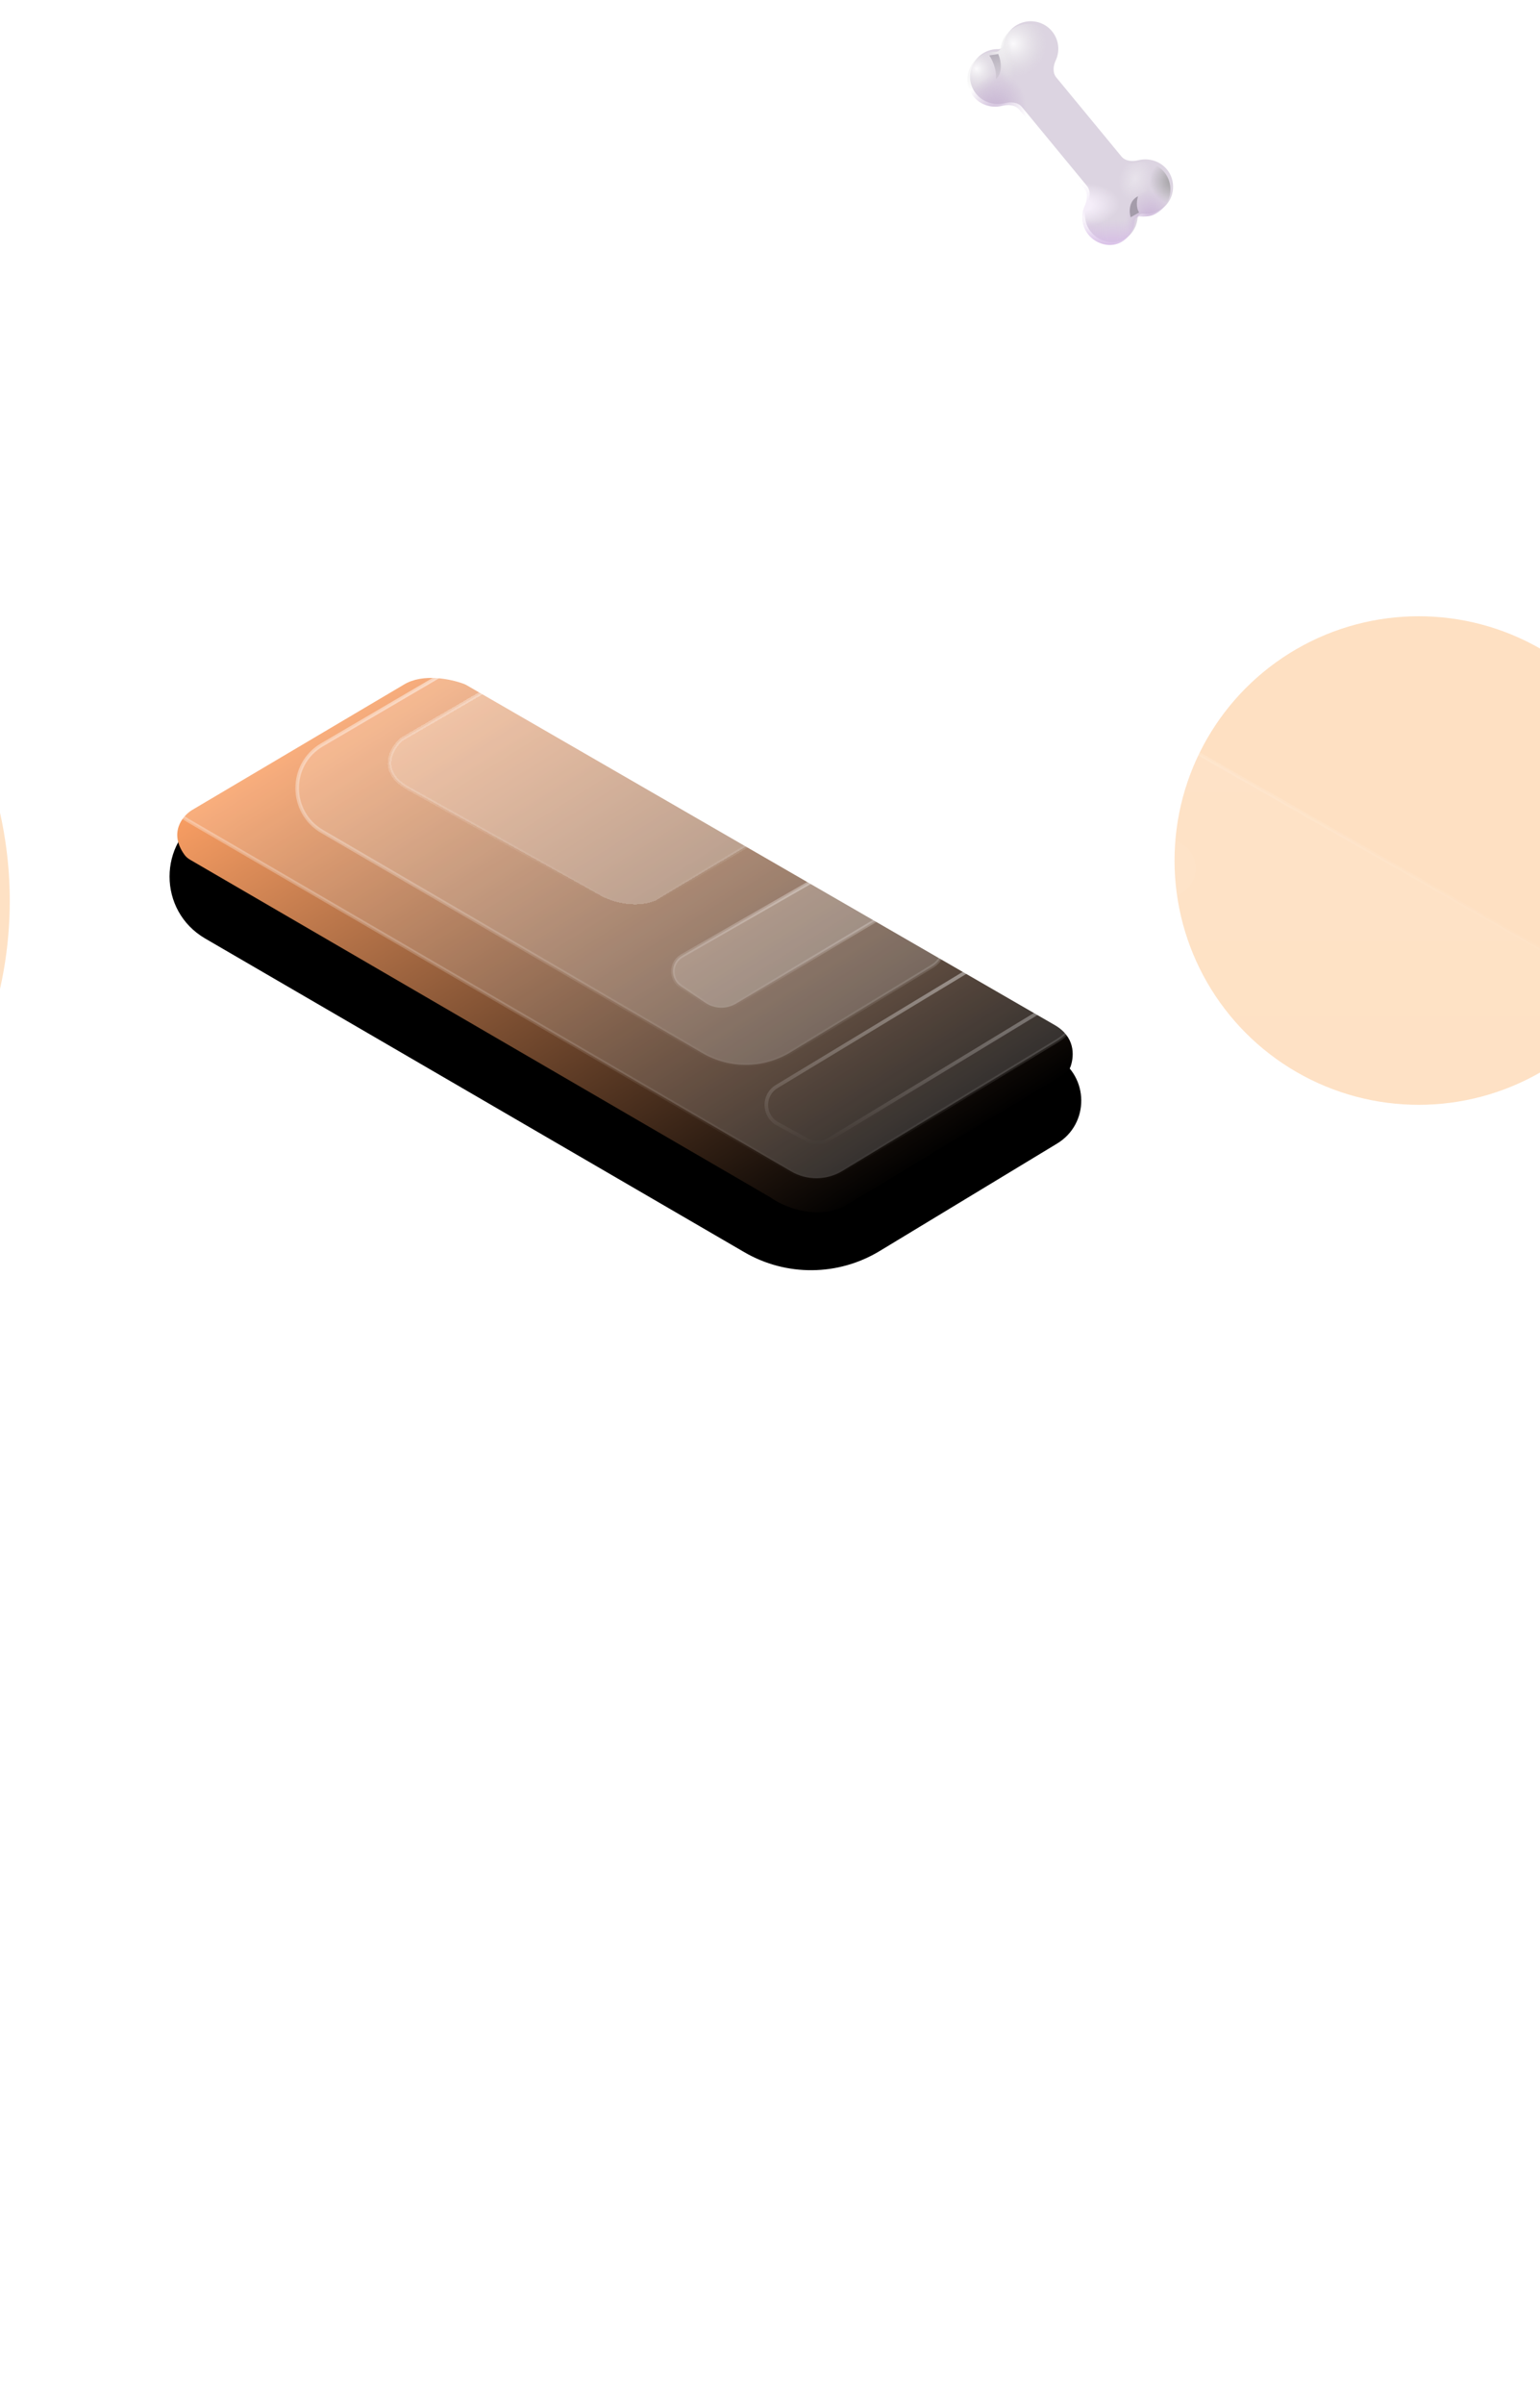 <svg width="430" height="671" viewBox="0 0 430 671" fill="none" xmlns="http://www.w3.org/2000/svg">
<g filter="url(#filter0_f_4829_4746)">
<circle cx="-109.432" cy="251.432" r="112.159" fill="#FD7D00" fill-opacity="0.24"/>
</g>
<g filter="url(#filter1_f_4829_4746)">
<circle cx="396.136" cy="240.182" r="68.182" fill="#FD7D00" fill-opacity="0.24"/>
</g>
<path d="M30.815 407.79L227.425 520.139C240.208 527.444 255.971 527.136 268.459 519.337L412.045 429.665C417.18 426.458 417.03 418.93 411.771 415.93L199.795 295.028C197.258 293.581 194.135 293.631 191.646 295.159L30.598 394.027C25.418 397.207 25.537 404.774 30.815 407.79Z" fill="url(#paint0_linear_4829_4746)" fill-opacity="0.09" stroke="url(#paint1_linear_4829_4746)"/>
<g filter="url(#filter2_d_4829_4746)">
<path d="M-378.29 217.975L-76.595 390.533C-74.037 391.996 -70.881 391.934 -68.382 390.372L159.104 248.171C164.236 244.964 164.086 237.44 158.83 234.44L-141.098 63.213C-143.637 61.764 -146.763 61.815 -149.253 63.345L-378.506 204.215C-383.683 207.395 -383.564 214.959 -378.29 217.975Z" fill="url(#paint2_linear_4829_4746)" fill-opacity="0.08" shape-rendering="crispEdges"/>
<path d="M-378.29 217.975L-76.595 390.533C-74.037 391.996 -70.881 391.934 -68.382 390.372L159.104 248.171C164.236 244.964 164.086 237.44 158.83 234.44L-141.098 63.213C-143.637 61.764 -146.763 61.815 -149.253 63.345L-378.506 204.215C-383.683 207.395 -383.564 214.959 -378.29 217.975Z" stroke="url(#paint3_linear_4829_4746)" shape-rendering="crispEdges"/>
</g>
<g filter="url(#filter3_d_4829_4746)">
<path d="M156.27 227.79L361.183 344.884C368.853 349.266 378.31 349.081 385.803 344.402L537.5 249.665C542.635 246.458 542.485 238.93 537.226 235.93L333.477 119.72C325.867 115.38 316.496 115.531 309.03 120.114L156.053 214.027C150.873 217.207 150.992 224.774 156.27 227.79Z" fill="url(#paint4_linear_4829_4746)" fill-opacity="0.09" shape-rendering="crispEdges"/>
<path d="M156.27 227.79L361.183 344.884C368.853 349.266 378.31 349.081 385.803 344.402L537.5 249.665C542.635 246.458 542.485 238.93 537.226 235.93L333.477 119.72C325.867 115.38 316.496 115.531 309.03 120.114L156.053 214.027C150.873 217.207 150.992 224.774 156.27 227.79Z" stroke="url(#paint5_linear_4829_4746)" shape-rendering="crispEdges"/>
</g>
<g filter="url(#filter4_d_4829_4746)">
<path d="M232.633 137.108L437.546 254.202C445.216 258.584 454.674 258.4 462.166 253.72L613.864 158.983C618.999 155.776 618.849 148.248 613.589 145.249L409.84 29.038C402.23 24.698 392.86 24.849 385.393 29.432L232.417 123.345C227.236 126.525 227.355 134.093 232.633 137.108Z" stroke="url(#paint6_linear_4829_4746)" shape-rendering="crispEdges"/>
</g>
<g filter="url(#filter5_d_4829_4746)">
<path d="M429.678 372.336L634.591 489.429C642.261 493.812 651.719 493.627 659.211 488.948L810.909 394.21C816.044 391.003 815.893 383.475 810.634 380.476L606.885 264.266C599.275 259.925 589.904 260.076 582.438 264.66L429.462 358.572C424.281 361.752 424.4 369.32 429.678 372.336Z" stroke="url(#paint7_linear_4829_4746)" shape-rendering="crispEdges"/>
</g>
<g filter="url(#filter6_d_4829_4746)">
<path d="M137.861 402.336L342.774 519.429C350.444 523.812 359.901 523.627 367.394 518.948L519.091 424.21C524.226 421.003 524.076 413.475 518.817 410.476L315.068 294.266C307.458 289.925 298.087 290.076 290.621 294.66L137.644 388.572C132.464 391.752 132.583 399.32 137.861 402.336Z" stroke="url(#paint8_linear_4829_4746)" shape-rendering="crispEdges"/>
</g>
<g filter="url(#filter7_d_4829_4746)">
<path d="M-100.776 380.518L104.137 497.611C111.807 501.994 121.264 501.809 128.757 497.129L280.454 402.392C285.59 399.185 285.439 391.657 280.18 388.658L76.431 272.447C68.821 268.107 59.45 268.258 51.984 272.842L-100.993 366.754C-106.173 369.934 -106.054 377.502 -100.776 380.518Z" stroke="url(#paint9_linear_4829_4746)" shape-rendering="crispEdges"/>
</g>
<g filter="url(#filter8_d_4829_4746)">
<g filter="url(#filter9_d_4829_4746)">
<path d="M208.851 305.507L58.287 217.944C45.044 210.242 45.022 191.121 58.248 183.389L111.51 152.253C115.862 149.709 121.244 149.7 125.603 152.23L295.939 251.092C305.136 256.43 305.259 269.669 296.162 275.176L246.615 305.174C235.035 312.185 220.552 312.312 208.851 305.507Z" fill="black"/>
</g>
<path d="M297.909 266.936L236.248 303.932C228.066 307.478 219.43 303.591 216.134 301.205L54.095 206.964C53.489 206.612 52.938 206.161 52.526 205.594C48.076 199.458 51.934 194.768 54.544 193.137L113.862 158.023C119.113 154.872 126.893 156.525 130.507 157.869C130.776 157.969 131.032 158.095 131.28 158.239L295.566 253.137C301.099 256.364 301.013 261.444 299.962 264.585C299.621 265.604 298.83 266.383 297.909 266.936Z" fill="url(#paint10_linear_4829_4746)"/>
<g filter="url(#filter10_b_4829_4746)">
<path d="M221.908 293.96L53.481 196.003C44.211 190.612 44.196 177.227 53.454 171.815L114.323 136.23C118.674 133.686 124.057 133.678 128.416 136.208L295.94 233.442C305.137 238.78 305.26 252.019 296.163 257.526L236.198 293.834C231.816 296.487 226.336 296.535 221.908 293.96Z" fill="white" fill-opacity="0.17"/>
<path d="M221.908 293.96L53.481 196.003C44.211 190.612 44.196 177.227 53.454 171.815L114.323 136.23C118.674 133.686 124.057 133.678 128.416 136.208L295.94 233.442C305.137 238.78 305.26 252.019 296.163 257.526L236.198 293.834C231.816 296.487 226.336 296.535 221.908 293.96Z" stroke="url(#paint11_linear_4829_4746)"/>
</g>
<g filter="url(#filter11_b_4829_4746)">
<path d="M197.145 260.952L90.932 199.063C81.675 193.669 81.66 180.301 90.905 174.886L127.542 153.427C130.965 151.422 135.202 151.415 138.631 153.41L261.176 224.671C265.767 227.341 265.829 233.952 261.287 236.707L221.676 260.736C214.156 265.297 204.744 265.38 197.145 260.952Z" fill="white" fill-opacity="0.17"/>
<path d="M197.145 260.952L90.932 199.063C81.675 193.669 81.66 180.301 90.905 174.886L127.542 153.427C130.965 151.422 135.202 151.415 138.631 153.41L261.176 224.671C265.767 227.341 265.829 233.952 261.287 236.707L221.676 260.736C214.156 265.297 204.744 265.38 197.145 260.952Z" stroke="url(#paint12_linear_4829_4746)"/>
</g>
<path d="M283.696 234.297L291.397 239.11C295.186 241.478 295.15 247.009 291.329 249.327L232.396 285.088C230.562 286.201 228.272 286.25 226.392 285.216L218.087 280.648C214.039 278.421 213.92 272.647 217.874 270.256L277.411 234.251C279.347 233.08 281.777 233.098 283.696 234.297Z" stroke="url(#paint13_linear_4829_4746)"/>
<g filter="url(#filter12_bd_4829_4746)">
<path d="M225.518 170.66L168.927 204.41C162.654 206.865 155.859 204.296 153.245 202.705L99.382 172.705C91.745 168.069 95.291 161.91 98.018 159.41L153.245 127.364C159.245 123.001 166.2 125.546 168.927 127.364L220.745 157.024C230.018 161.66 227.791 168.046 225.518 170.66Z" fill="white" fill-opacity="0.21" shape-rendering="crispEdges"/>
<path d="M225.518 170.66L168.927 204.41C162.654 206.865 155.859 204.296 153.245 202.705L99.382 172.705C91.745 168.069 95.291 161.91 98.018 159.41L153.245 127.364C159.245 123.001 166.2 125.546 168.927 127.364L220.745 157.024C230.018 161.66 227.791 168.046 225.518 170.66Z" stroke="url(#paint14_linear_4829_4746)" shape-rendering="crispEdges"/>
</g>
<path d="M264.228 212.731L206.515 247.131C203.856 248.717 200.52 248.625 197.952 246.896L191.098 242.283C188.026 240.215 188.19 235.641 191.403 233.798L249.879 200.26C252.407 198.81 255.524 198.85 258.014 200.364L264.265 204.163C267.485 206.121 267.465 210.801 264.228 212.731Z" fill="white" fill-opacity="0.2" stroke="url(#paint15_linear_4829_4746)"/>
</g>
<path d="M203.563 184.95L154.918 149.554L157.979 146.833L206.624 182.229L203.563 184.95ZM198.963 179.67C196.412 181.938 193.559 183.805 190.403 185.272C187.213 186.714 184.275 187.541 181.591 187.753L179.324 183.242C181.807 182.987 184.434 182.269 187.204 181.089C189.974 179.908 192.428 178.369 194.564 176.469C196.509 174.74 197.846 173.161 198.575 171.732C199.304 170.304 199.541 169.033 199.287 167.92C198.999 166.782 198.319 165.824 197.25 165.046C196.008 164.142 194.625 163.754 193.101 163.882C191.608 163.982 190.032 164.408 188.372 165.158C186.709 165.856 184.987 166.717 183.208 167.742C181.428 168.766 179.58 169.767 177.665 170.745C175.747 171.669 173.82 172.407 171.884 172.957C169.979 173.478 168.057 173.626 166.116 173.399C164.14 173.148 162.187 172.319 160.255 170.913C158.392 169.558 157.13 167.918 156.471 165.995C155.808 164.018 155.952 161.854 156.902 159.504C157.849 157.1 159.79 154.594 162.723 151.986C164.668 150.256 166.873 148.742 169.339 147.443C171.804 146.144 174.256 145.247 176.694 144.753L179.255 149.168C176.785 149.691 174.529 150.498 172.486 151.589C170.409 152.655 168.621 153.854 167.122 155.186C165.241 156.859 163.953 158.422 163.259 159.876C162.564 161.33 162.362 162.626 162.65 163.764C162.971 164.873 163.666 165.817 164.735 166.595C166.012 167.524 167.396 167.939 168.888 167.839C170.413 167.711 171.989 167.285 173.617 166.563C175.278 165.812 177.015 164.937 178.829 163.937C180.609 162.912 182.441 161.925 184.324 160.976C186.239 159.998 188.149 159.249 190.054 158.727C191.99 158.177 193.928 158.015 195.869 158.242C197.81 158.468 199.729 159.272 201.627 160.653C203.455 161.983 204.701 163.637 205.363 165.614C205.991 167.565 205.815 169.757 204.836 172.19C203.854 174.568 201.897 177.062 198.963 179.67Z" fill="white"/>
<g clip-path="url(#clip0_4829_4746)">
<g filter="url(#filter13_dd_4829_4746)">
<path d="M279.452 13.271C279.352 13.953 278.723 14.481 278.035 14.462C276.744 14.424 275.464 14.711 274.314 15.298C273.163 15.885 272.179 16.753 271.453 17.82C270.726 18.888 270.28 20.122 270.156 21.407C270.032 22.693 270.234 23.989 270.743 25.176C272.279 28.762 276.278 30.441 279.799 29.548C281.48 29.12 283.462 29.245 284.567 30.583L302.748 52.635C303.83 53.948 303.612 55.865 302.896 57.404L302.847 57.514C302.014 59.375 301.955 61.49 302.682 63.394C303.409 65.298 304.862 66.836 306.723 67.669C310.597 69.403 314.553 67.873 316.287 63.999C316.608 63.227 316.811 62.412 316.891 61.581C316.933 61.245 317.1 60.937 317.36 60.72C317.62 60.503 317.953 60.393 318.291 60.413C319.581 60.511 321.045 60.407 322.145 59.936C323.073 59.538 323.913 58.962 324.618 58.239C325.323 57.517 325.879 56.663 326.254 55.725C326.629 54.788 326.815 53.786 326.803 52.777C326.79 51.767 326.579 50.77 326.181 49.842C324.647 46.26 320.655 44.578 317.137 45.467C315.458 45.891 313.483 45.763 312.38 44.427L294.185 22.358C293.107 21.05 293.321 19.137 294.035 17.6C294.358 16.906 294.576 16.166 294.679 15.408C294.914 13.712 294.573 11.986 293.711 10.507C293.202 9.624 292.521 8.852 291.709 8.236C290.897 7.62 289.969 7.173 288.982 6.92C288.132 6.701 287.251 6.629 286.377 6.706C285.255 6.806 284.169 7.152 283.196 7.719C282.325 8.224 281.561 8.895 280.95 9.696C280.338 10.496 279.891 11.409 279.633 12.383C279.554 12.678 279.493 12.973 279.452 13.271Z" fill="#DCD4E1"/>
</g>
<path d="M279.452 13.271C279.352 13.953 278.723 14.481 278.035 14.462C276.744 14.424 275.464 14.711 274.314 15.298C273.163 15.885 272.179 16.753 271.453 17.82C270.726 18.888 270.28 20.122 270.156 21.407C270.032 22.693 270.234 23.989 270.743 25.176C272.279 28.762 276.278 30.441 279.799 29.548C281.48 29.12 283.462 29.245 284.567 30.583L302.748 52.635C303.83 53.948 303.612 55.865 302.896 57.404L302.847 57.514C302.014 59.375 301.955 61.49 302.682 63.394C303.409 65.298 304.862 66.836 306.723 67.669C310.597 69.403 314.553 67.873 316.287 63.999C316.608 63.227 316.811 62.412 316.891 61.581C316.933 61.245 317.1 60.937 317.36 60.72C317.62 60.503 317.953 60.393 318.291 60.413C319.581 60.511 321.045 60.407 322.145 59.936C323.073 59.538 323.913 58.962 324.618 58.239C325.323 57.517 325.879 56.663 326.254 55.725C326.629 54.788 326.815 53.786 326.803 52.777C326.79 51.767 326.579 50.77 326.181 49.842C324.647 46.26 320.655 44.578 317.137 45.467C315.458 45.891 313.483 45.763 312.38 44.427L294.185 22.358C293.107 21.05 293.321 19.137 294.035 17.6C294.358 16.906 294.576 16.166 294.679 15.408C294.914 13.712 294.573 11.986 293.711 10.507C293.202 9.624 292.521 8.852 291.709 8.236C290.897 7.62 289.969 7.173 288.982 6.92C288.132 6.701 287.251 6.629 286.377 6.706C285.255 6.806 284.169 7.152 283.196 7.719C282.325 8.224 281.561 8.895 280.95 9.696C280.338 10.496 279.891 11.409 279.633 12.383C279.554 12.678 279.493 12.973 279.452 13.271Z" fill="url(#paint16_radial_4829_4746)"/>
<path d="M279.452 13.271C279.352 13.953 278.723 14.481 278.035 14.462C276.744 14.424 275.464 14.711 274.314 15.298C273.163 15.885 272.179 16.753 271.453 17.82C270.726 18.888 270.28 20.122 270.156 21.407C270.032 22.693 270.234 23.989 270.743 25.176C272.279 28.762 276.278 30.441 279.799 29.548C281.48 29.12 283.462 29.245 284.567 30.583L302.748 52.635C303.83 53.948 303.612 55.865 302.896 57.404L302.847 57.514C302.014 59.375 301.955 61.49 302.682 63.394C303.409 65.298 304.862 66.836 306.723 67.669C310.597 69.403 314.553 67.873 316.287 63.999C316.608 63.227 316.811 62.412 316.891 61.581C316.933 61.245 317.1 60.937 317.36 60.72C317.62 60.503 317.953 60.393 318.291 60.413C319.581 60.511 321.045 60.407 322.145 59.936C323.073 59.538 323.913 58.962 324.618 58.239C325.323 57.517 325.879 56.663 326.254 55.725C326.629 54.788 326.815 53.786 326.803 52.777C326.79 51.767 326.579 50.77 326.181 49.842C324.647 46.26 320.655 44.578 317.137 45.467C315.458 45.891 313.483 45.763 312.38 44.427L294.185 22.358C293.107 21.05 293.321 19.137 294.035 17.6C294.358 16.906 294.576 16.166 294.679 15.408C294.914 13.712 294.573 11.986 293.711 10.507C293.202 9.624 292.521 8.852 291.709 8.236C290.897 7.62 289.969 7.173 288.982 6.92C288.132 6.701 287.251 6.629 286.377 6.706C285.255 6.806 284.169 7.152 283.196 7.719C282.325 8.224 281.561 8.895 280.95 9.696C280.338 10.496 279.891 11.409 279.633 12.383C279.554 12.678 279.493 12.973 279.452 13.271Z" fill="url(#paint17_radial_4829_4746)"/>
<path d="M279.452 13.271C279.352 13.953 278.723 14.481 278.035 14.462C276.744 14.424 275.464 14.711 274.314 15.298C273.163 15.885 272.179 16.753 271.453 17.82C270.726 18.888 270.28 20.122 270.156 21.407C270.032 22.693 270.234 23.989 270.743 25.176C272.279 28.762 276.278 30.441 279.799 29.548C281.48 29.12 283.462 29.245 284.567 30.583L302.748 52.635C303.83 53.948 303.612 55.865 302.896 57.404L302.847 57.514C302.014 59.375 301.955 61.49 302.682 63.394C303.409 65.298 304.862 66.836 306.723 67.669C310.597 69.403 314.553 67.873 316.287 63.999C316.608 63.227 316.811 62.412 316.891 61.581C316.933 61.245 317.1 60.937 317.36 60.72C317.62 60.503 317.953 60.393 318.291 60.413C319.581 60.511 321.045 60.407 322.145 59.936C323.073 59.538 323.913 58.962 324.618 58.239C325.323 57.517 325.879 56.663 326.254 55.725C326.629 54.788 326.815 53.786 326.803 52.777C326.79 51.767 326.579 50.77 326.181 49.842C324.647 46.26 320.655 44.578 317.137 45.467C315.458 45.891 313.483 45.763 312.38 44.427L294.185 22.358C293.107 21.05 293.321 19.137 294.035 17.6C294.358 16.906 294.576 16.166 294.679 15.408C294.914 13.712 294.573 11.986 293.711 10.507C293.202 9.624 292.521 8.852 291.709 8.236C290.897 7.62 289.969 7.173 288.982 6.92C288.132 6.701 287.251 6.629 286.377 6.706C285.255 6.806 284.169 7.152 283.196 7.719C282.325 8.224 281.561 8.895 280.95 9.696C280.338 10.496 279.891 11.409 279.633 12.383C279.554 12.678 279.493 12.973 279.452 13.271Z" fill="url(#paint18_radial_4829_4746)"/>
<path d="M279.452 13.271C279.352 13.953 278.723 14.481 278.035 14.462C276.744 14.424 275.464 14.711 274.314 15.298C273.163 15.885 272.179 16.753 271.453 17.82C270.726 18.888 270.28 20.122 270.156 21.407C270.032 22.693 270.234 23.989 270.743 25.176C272.279 28.762 276.278 30.441 279.799 29.548C281.48 29.12 283.462 29.245 284.567 30.583L302.748 52.635C303.83 53.948 303.612 55.865 302.896 57.404L302.847 57.514C302.014 59.375 301.955 61.49 302.682 63.394C303.409 65.298 304.862 66.836 306.723 67.669C310.597 69.403 314.553 67.873 316.287 63.999C316.608 63.227 316.811 62.412 316.891 61.581C316.933 61.245 317.1 60.937 317.36 60.72C317.62 60.503 317.953 60.393 318.291 60.413C319.581 60.511 321.045 60.407 322.145 59.936C323.073 59.538 323.913 58.962 324.618 58.239C325.323 57.517 325.879 56.663 326.254 55.725C326.629 54.788 326.815 53.786 326.803 52.777C326.79 51.767 326.579 50.77 326.181 49.842C324.647 46.26 320.655 44.578 317.137 45.467C315.458 45.891 313.483 45.763 312.38 44.427L294.185 22.358C293.107 21.05 293.321 19.137 294.035 17.6C294.358 16.906 294.576 16.166 294.679 15.408C294.914 13.712 294.573 11.986 293.711 10.507C293.202 9.624 292.521 8.852 291.709 8.236C290.897 7.62 289.969 7.173 288.982 6.92C288.132 6.701 287.251 6.629 286.377 6.706C285.255 6.806 284.169 7.152 283.196 7.719C282.325 8.224 281.561 8.895 280.95 9.696C280.338 10.496 279.891 11.409 279.633 12.383C279.554 12.678 279.493 12.973 279.452 13.271Z" fill="url(#paint19_radial_4829_4746)"/>
<path d="M279.452 13.271C279.352 13.953 278.723 14.481 278.035 14.462C276.744 14.424 275.464 14.711 274.314 15.298C273.163 15.885 272.179 16.753 271.453 17.82C270.726 18.888 270.28 20.122 270.156 21.407C270.032 22.693 270.234 23.989 270.743 25.176C272.279 28.762 276.278 30.441 279.799 29.548C281.48 29.12 283.462 29.245 284.567 30.583L302.748 52.635C303.83 53.948 303.612 55.865 302.896 57.404L302.847 57.514C302.014 59.375 301.955 61.49 302.682 63.394C303.409 65.298 304.862 66.836 306.723 67.669C310.597 69.403 314.553 67.873 316.287 63.999C316.608 63.227 316.811 62.412 316.891 61.581C316.933 61.245 317.1 60.937 317.36 60.72C317.62 60.503 317.953 60.393 318.291 60.413C319.581 60.511 321.045 60.407 322.145 59.936C323.073 59.538 323.913 58.962 324.618 58.239C325.323 57.517 325.879 56.663 326.254 55.725C326.629 54.788 326.815 53.786 326.803 52.777C326.79 51.767 326.579 50.77 326.181 49.842C324.647 46.26 320.655 44.578 317.137 45.467C315.458 45.891 313.483 45.763 312.38 44.427L294.185 22.358C293.107 21.05 293.321 19.137 294.035 17.6C294.358 16.906 294.576 16.166 294.679 15.408C294.914 13.712 294.573 11.986 293.711 10.507C293.202 9.624 292.521 8.852 291.709 8.236C290.897 7.62 289.969 7.173 288.982 6.92C288.132 6.701 287.251 6.629 286.377 6.706C285.255 6.806 284.169 7.152 283.196 7.719C282.325 8.224 281.561 8.895 280.95 9.696C280.338 10.496 279.891 11.409 279.633 12.383C279.554 12.678 279.493 12.973 279.452 13.271Z" fill="url(#paint20_radial_4829_4746)"/>
<path d="M279.452 13.271C279.352 13.953 278.723 14.481 278.035 14.462C276.744 14.424 275.464 14.711 274.314 15.298C273.163 15.885 272.179 16.753 271.453 17.82C270.726 18.888 270.28 20.122 270.156 21.407C270.032 22.693 270.234 23.989 270.743 25.176C272.279 28.762 276.278 30.441 279.799 29.548C281.48 29.12 283.462 29.245 284.567 30.583L302.748 52.635C303.83 53.948 303.612 55.865 302.896 57.404L302.847 57.514C302.014 59.375 301.955 61.49 302.682 63.394C303.409 65.298 304.862 66.836 306.723 67.669C310.597 69.403 314.553 67.873 316.287 63.999C316.608 63.227 316.811 62.412 316.891 61.581C316.933 61.245 317.1 60.937 317.36 60.72C317.62 60.503 317.953 60.393 318.291 60.413C319.581 60.511 321.045 60.407 322.145 59.936C323.073 59.538 323.913 58.962 324.618 58.239C325.323 57.517 325.879 56.663 326.254 55.725C326.629 54.788 326.815 53.786 326.803 52.777C326.79 51.767 326.579 50.77 326.181 49.842C324.647 46.26 320.655 44.578 317.137 45.467C315.458 45.891 313.483 45.763 312.38 44.427L294.185 22.358C293.107 21.05 293.321 19.137 294.035 17.6C294.358 16.906 294.576 16.166 294.679 15.408C294.914 13.712 294.573 11.986 293.711 10.507C293.202 9.624 292.521 8.852 291.709 8.236C290.897 7.62 289.969 7.173 288.982 6.92C288.132 6.701 287.251 6.629 286.377 6.706C285.255 6.806 284.169 7.152 283.196 7.719C282.325 8.224 281.561 8.895 280.95 9.696C280.338 10.496 279.891 11.409 279.633 12.383C279.554 12.678 279.493 12.973 279.452 13.271Z" fill="url(#paint21_radial_4829_4746)"/>
<path d="M279.452 13.271C279.352 13.953 278.723 14.481 278.035 14.462C276.744 14.424 275.464 14.711 274.314 15.298C273.163 15.885 272.179 16.753 271.453 17.82C270.726 18.888 270.28 20.122 270.156 21.407C270.032 22.693 270.234 23.989 270.743 25.176C272.279 28.762 276.278 30.441 279.799 29.548C281.48 29.12 283.462 29.245 284.567 30.583L302.748 52.635C303.83 53.948 303.612 55.865 302.896 57.404L302.847 57.514C302.014 59.375 301.955 61.49 302.682 63.394C303.409 65.298 304.862 66.836 306.723 67.669C310.597 69.403 314.553 67.873 316.287 63.999C316.608 63.227 316.811 62.412 316.891 61.581C316.933 61.245 317.1 60.937 317.36 60.72C317.62 60.503 317.953 60.393 318.291 60.413C319.581 60.511 321.045 60.407 322.145 59.936C323.073 59.538 323.913 58.962 324.618 58.239C325.323 57.517 325.879 56.663 326.254 55.725C326.629 54.788 326.815 53.786 326.803 52.777C326.79 51.767 326.579 50.77 326.181 49.842C324.647 46.26 320.655 44.578 317.137 45.467C315.458 45.891 313.483 45.763 312.38 44.427L294.185 22.358C293.107 21.05 293.321 19.137 294.035 17.6C294.358 16.906 294.576 16.166 294.679 15.408C294.914 13.712 294.573 11.986 293.711 10.507C293.202 9.624 292.521 8.852 291.709 8.236C290.897 7.62 289.969 7.173 288.982 6.92C288.132 6.701 287.251 6.629 286.377 6.706C285.255 6.806 284.169 7.152 283.196 7.719C282.325 8.224 281.561 8.895 280.95 9.696C280.338 10.496 279.891 11.409 279.633 12.383C279.554 12.678 279.493 12.973 279.452 13.271Z" fill="url(#paint22_radial_4829_4746)"/>
<path d="M279.452 13.271C279.352 13.953 278.723 14.481 278.035 14.462C276.744 14.424 275.464 14.711 274.314 15.298C273.163 15.885 272.179 16.753 271.453 17.82C270.726 18.888 270.28 20.122 270.156 21.407C270.032 22.693 270.234 23.989 270.743 25.176C272.279 28.762 276.278 30.441 279.799 29.548C281.48 29.12 283.462 29.245 284.567 30.583L302.748 52.635C303.83 53.948 303.612 55.865 302.896 57.404L302.847 57.514C302.014 59.375 301.955 61.49 302.682 63.394C303.409 65.298 304.862 66.836 306.723 67.669C310.597 69.403 314.553 67.873 316.287 63.999C316.608 63.227 316.811 62.412 316.891 61.581C316.933 61.245 317.1 60.937 317.36 60.72C317.62 60.503 317.953 60.393 318.291 60.413C319.581 60.511 321.045 60.407 322.145 59.936C323.073 59.538 323.913 58.962 324.618 58.239C325.323 57.517 325.879 56.663 326.254 55.725C326.629 54.788 326.815 53.786 326.803 52.777C326.79 51.767 326.579 50.77 326.181 49.842C324.647 46.26 320.655 44.578 317.137 45.467C315.458 45.891 313.483 45.763 312.38 44.427L294.185 22.358C293.107 21.05 293.321 19.137 294.035 17.6C294.358 16.906 294.576 16.166 294.679 15.408C294.914 13.712 294.573 11.986 293.711 10.507C293.202 9.624 292.521 8.852 291.709 8.236C290.897 7.62 289.969 7.173 288.982 6.92C288.132 6.701 287.251 6.629 286.377 6.706C285.255 6.806 284.169 7.152 283.196 7.719C282.325 8.224 281.561 8.895 280.95 9.696C280.338 10.496 279.891 11.409 279.633 12.383C279.554 12.678 279.493 12.973 279.452 13.271Z" fill="url(#paint23_radial_4829_4746)"/>
<path d="M279.452 13.271C279.352 13.953 278.723 14.481 278.035 14.462C276.744 14.424 275.464 14.711 274.314 15.298C273.163 15.885 272.179 16.753 271.453 17.82C270.726 18.888 270.28 20.122 270.156 21.407C270.032 22.693 270.234 23.989 270.743 25.176C272.279 28.762 276.278 30.441 279.799 29.548C281.48 29.12 283.462 29.245 284.567 30.583L302.748 52.635C303.83 53.948 303.612 55.865 302.896 57.404L302.847 57.514C302.014 59.375 301.955 61.49 302.682 63.394C303.409 65.298 304.862 66.836 306.723 67.669C310.597 69.403 314.553 67.873 316.287 63.999C316.608 63.227 316.811 62.412 316.891 61.581C316.933 61.245 317.1 60.937 317.36 60.72C317.62 60.503 317.953 60.393 318.291 60.413C319.581 60.511 321.045 60.407 322.145 59.936C323.073 59.538 323.913 58.962 324.618 58.239C325.323 57.517 325.879 56.663 326.254 55.725C326.629 54.788 326.815 53.786 326.803 52.777C326.79 51.767 326.579 50.77 326.181 49.842C324.647 46.26 320.655 44.578 317.137 45.467C315.458 45.891 313.483 45.763 312.38 44.427L294.185 22.358C293.107 21.05 293.321 19.137 294.035 17.6C294.358 16.906 294.576 16.166 294.679 15.408C294.914 13.712 294.573 11.986 293.711 10.507C293.202 9.624 292.521 8.852 291.709 8.236C290.897 7.62 289.969 7.173 288.982 6.92C288.132 6.701 287.251 6.629 286.377 6.706C285.255 6.806 284.169 7.152 283.196 7.719C282.325 8.224 281.561 8.895 280.95 9.696C280.338 10.496 279.891 11.409 279.633 12.383C279.554 12.678 279.493 12.973 279.452 13.271Z" fill="url(#paint24_radial_4829_4746)"/>
<g filter="url(#filter14_f_4829_4746)">
<path d="M317.774 54.768C315.086 56.085 315.277 59.231 315.709 60.641L318.071 59.301C317.092 57.819 317.466 55.663 317.774 54.768Z" fill="#A49CAA"/>
</g>
<g filter="url(#filter15_f_4829_4746)">
<path d="M278.056 22.081C278.416 19.223 276.785 16.199 276.219 15.472L278.729 15.075C280.31 18.97 278.922 21.526 278.056 22.081Z" fill="url(#paint25_linear_4829_4746)"/>
</g>
</g>
<defs>
<filter id="filter0_f_4829_4746" x="-314.591" y="46.273" width="410.318" height="410.318" filterUnits="userSpaceOnUse" color-interpolation-filters="sRGB">
<feFlood flood-opacity="0" result="BackgroundImageFix"/>
<feBlend mode="normal" in="SourceGraphic" in2="BackgroundImageFix" result="shape"/>
<feGaussianBlur stdDeviation="46.5" result="effect1_foregroundBlur_4829_4746"/>
</filter>
<filter id="filter1_f_4829_4746" x="155.954" y="0" width="480.363" height="480.364" filterUnits="userSpaceOnUse" color-interpolation-filters="sRGB">
<feFlood flood-opacity="0" result="BackgroundImageFix"/>
<feBlend mode="normal" in="SourceGraphic" in2="BackgroundImageFix" result="shape"/>
<feGaussianBlur stdDeviation="86" result="effect1_foregroundBlur_4829_4746"/>
</filter>
<filter id="filter2_d_4829_4746" x="-382.818" y="21.661" width="758.182" height="412.428" filterUnits="userSpaceOnUse" color-interpolation-filters="sRGB">
<feFlood flood-opacity="0" result="BackgroundImageFix"/>
<feColorMatrix in="SourceAlpha" type="matrix" values="0 0 0 0 0 0 0 0 0 0 0 0 0 0 0 0 0 0 127 0" result="hardAlpha"/>
<feOffset dx="171" dy="1"/>
<feGaussianBlur stdDeviation="20.5"/>
<feComposite in2="hardAlpha" operator="out"/>
<feColorMatrix type="matrix" values="0 0 0 0 0 0 0 0 0 0 0 0 0 0 0 0 0 0 0.4 0"/>
<feBlend mode="normal" in2="BackgroundImageFix" result="effect1_dropShadow_4829_4746"/>
<feBlend mode="normal" in="SourceGraphic" in2="effect1_dropShadow_4829_4746" result="shape"/>
</filter>
<filter id="filter3_d_4829_4746" x="17.739" y="93.068" width="560.023" height="402.478" filterUnits="userSpaceOnUse" color-interpolation-filters="sRGB">
<feFlood flood-opacity="0" result="BackgroundImageFix"/>
<feColorMatrix in="SourceAlpha" type="matrix" values="0 0 0 0 0 0 0 0 0 0 0 0 0 0 0 0 0 0 127 0" result="hardAlpha"/>
<feOffset dx="-49" dy="62"/>
<feGaussianBlur stdDeviation="42.5"/>
<feComposite in2="hardAlpha" operator="out"/>
<feColorMatrix type="matrix" values="0 0 0 0 0 0 0 0 0 0 0 0 0 0 0 0 0 0 0.4 0"/>
<feBlend mode="normal" in2="BackgroundImageFix" result="effect1_dropShadow_4829_4746"/>
<feBlend mode="normal" in="SourceGraphic" in2="effect1_dropShadow_4829_4746" result="shape"/>
</filter>
<filter id="filter4_d_4829_4746" x="94.103" y="2.386" width="560.023" height="402.478" filterUnits="userSpaceOnUse" color-interpolation-filters="sRGB">
<feFlood flood-opacity="0" result="BackgroundImageFix"/>
<feColorMatrix in="SourceAlpha" type="matrix" values="0 0 0 0 0 0 0 0 0 0 0 0 0 0 0 0 0 0 127 0" result="hardAlpha"/>
<feOffset dx="-49" dy="62"/>
<feGaussianBlur stdDeviation="42.5"/>
<feComposite in2="hardAlpha" operator="out"/>
<feColorMatrix type="matrix" values="0 0 0 0 0 0 0 0 0 0 0 0 0 0 0 0 0 0 0.4 0"/>
<feBlend mode="normal" in2="BackgroundImageFix" result="effect1_dropShadow_4829_4746"/>
<feBlend mode="normal" in="SourceGraphic" in2="effect1_dropShadow_4829_4746" result="shape"/>
</filter>
<filter id="filter5_d_4829_4746" x="291.147" y="237.613" width="560.023" height="402.478" filterUnits="userSpaceOnUse" color-interpolation-filters="sRGB">
<feFlood flood-opacity="0" result="BackgroundImageFix"/>
<feColorMatrix in="SourceAlpha" type="matrix" values="0 0 0 0 0 0 0 0 0 0 0 0 0 0 0 0 0 0 127 0" result="hardAlpha"/>
<feOffset dx="-49" dy="62"/>
<feGaussianBlur stdDeviation="42.5"/>
<feComposite in2="hardAlpha" operator="out"/>
<feColorMatrix type="matrix" values="0 0 0 0 0 0 0 0 0 0 0 0 0 0 0 0 0 0 0.4 0"/>
<feBlend mode="normal" in2="BackgroundImageFix" result="effect1_dropShadow_4829_4746"/>
<feBlend mode="normal" in="SourceGraphic" in2="effect1_dropShadow_4829_4746" result="shape"/>
</filter>
<filter id="filter6_d_4829_4746" x="-0.67" y="267.613" width="560.023" height="402.478" filterUnits="userSpaceOnUse" color-interpolation-filters="sRGB">
<feFlood flood-opacity="0" result="BackgroundImageFix"/>
<feColorMatrix in="SourceAlpha" type="matrix" values="0 0 0 0 0 0 0 0 0 0 0 0 0 0 0 0 0 0 127 0" result="hardAlpha"/>
<feOffset dx="-49" dy="62"/>
<feGaussianBlur stdDeviation="42.5"/>
<feComposite in2="hardAlpha" operator="out"/>
<feColorMatrix type="matrix" values="0 0 0 0 0 0 0 0 0 0 0 0 0 0 0 0 0 0 0.4 0"/>
<feBlend mode="normal" in2="BackgroundImageFix" result="effect1_dropShadow_4829_4746"/>
<feBlend mode="normal" in="SourceGraphic" in2="effect1_dropShadow_4829_4746" result="shape"/>
</filter>
<filter id="filter7_d_4829_4746" x="-239.307" y="245.795" width="560.024" height="402.478" filterUnits="userSpaceOnUse" color-interpolation-filters="sRGB">
<feFlood flood-opacity="0" result="BackgroundImageFix"/>
<feColorMatrix in="SourceAlpha" type="matrix" values="0 0 0 0 0 0 0 0 0 0 0 0 0 0 0 0 0 0 127 0" result="hardAlpha"/>
<feOffset dx="-49" dy="62"/>
<feGaussianBlur stdDeviation="42.5"/>
<feComposite in2="hardAlpha" operator="out"/>
<feColorMatrix type="matrix" values="0 0 0 0 0 0 0 0 0 0 0 0 0 0 0 0 0 0 0.4 0"/>
<feBlend mode="normal" in2="BackgroundImageFix" result="effect1_dropShadow_4829_4746"/>
<feBlend mode="normal" in="SourceGraphic" in2="effect1_dropShadow_4829_4746" result="shape"/>
</filter>
<filter id="filter8_d_4829_4746" x="16.02" y="124.455" width="315.393" height="248.068" filterUnits="userSpaceOnUse" color-interpolation-filters="sRGB">
<feFlood flood-opacity="0" result="BackgroundImageFix"/>
<feColorMatrix in="SourceAlpha" type="matrix" values="0 0 0 0 0 0 0 0 0 0 0 0 0 0 0 0 0 0 127 0" result="hardAlpha"/>
<feOffset dx="-1" dy="33"/>
<feGaussianBlur stdDeviation="14.5"/>
<feComposite in2="hardAlpha" operator="out"/>
<feColorMatrix type="matrix" values="0 0 0 0 0 0 0 0 0 0 0 0 0 0 0 0 0 0 0.38 0"/>
<feBlend mode="normal" in2="BackgroundImageFix" result="effect1_dropShadow_4829_4746"/>
<feBlend mode="normal" in="SourceGraphic" in2="effect1_dropShadow_4829_4746" result="shape"/>
</filter>
<filter id="filter9_d_4829_4746" x="48.341" y="150.339" width="254.57" height="171.184" filterUnits="userSpaceOnUse" color-interpolation-filters="sRGB">
<feFlood flood-opacity="0" result="BackgroundImageFix"/>
<feColorMatrix in="SourceAlpha" type="matrix" values="0 0 0 0 0 0 0 0 0 0 0 0 0 0 0 0 0 0 127 0" result="hardAlpha"/>
<feOffset dy="11"/>
<feComposite in2="hardAlpha" operator="out"/>
<feColorMatrix type="matrix" values="0 0 0 0 0.233 0 0 0 0 0.229 0 0 0 0 0.254 0 0 0 1 0"/>
<feBlend mode="normal" in2="BackgroundImageFix" result="effect1_dropShadow_4829_4746"/>
<feBlend mode="normal" in="SourceGraphic" in2="effect1_dropShadow_4829_4746" result="shape"/>
</filter>
<filter id="filter10_b_4829_4746" x="43.02" y="130.816" width="263.393" height="168.541" filterUnits="userSpaceOnUse" color-interpolation-filters="sRGB">
<feFlood flood-opacity="0" result="BackgroundImageFix"/>
<feGaussianBlur in="BackgroundImageFix" stdDeviation="1.5"/>
<feComposite in2="SourceAlpha" operator="in" result="effect1_backgroundBlur_4829_4746"/>
<feBlend mode="normal" in="SourceGraphic" in2="effect1_backgroundBlur_4829_4746" result="shape"/>
</filter>
<filter id="filter11_b_4829_4746" x="80.481" y="148.419" width="187.676" height="119.297" filterUnits="userSpaceOnUse" color-interpolation-filters="sRGB">
<feFlood flood-opacity="0" result="BackgroundImageFix"/>
<feGaussianBlur in="BackgroundImageFix" stdDeviation="1.5"/>
<feComposite in2="SourceAlpha" operator="in" result="effect1_backgroundBlur_4829_4746"/>
<feBlend mode="normal" in="SourceGraphic" in2="effect1_backgroundBlur_4829_4746" result="shape"/>
</filter>
<filter id="filter12_bd_4829_4746" x="54.272" y="83.455" width="243.744" height="191.47" filterUnits="userSpaceOnUse" color-interpolation-filters="sRGB">
<feFlood flood-opacity="0" result="BackgroundImageFix"/>
<feGaussianBlur in="BackgroundImageFix" stdDeviation="3"/>
<feComposite in2="SourceAlpha" operator="in" result="effect1_backgroundBlur_4829_4746"/>
<feColorMatrix in="SourceAlpha" type="matrix" values="0 0 0 0 0 0 0 0 0 0 0 0 0 0 0 0 0 0 127 0" result="hardAlpha"/>
<feOffset dx="15" dy="14"/>
<feGaussianBlur stdDeviation="27.5"/>
<feComposite in2="hardAlpha" operator="out"/>
<feColorMatrix type="matrix" values="0 0 0 0 0 0 0 0 0 0 0 0 0 0 0 0 0 0 0.25 0"/>
<feBlend mode="normal" in2="effect1_backgroundBlur_4829_4746" result="effect2_dropShadow_4829_4746"/>
<feBlend mode="normal" in="SourceGraphic" in2="effect2_dropShadow_4829_4746" result="shape"/>
</filter>
<filter id="filter13_dd_4829_4746" x="268.37" y="4.176" width="61.684" height="66.702" filterUnits="userSpaceOnUse" color-interpolation-filters="sRGB">
<feFlood flood-opacity="0" result="BackgroundImageFix"/>
<feColorMatrix in="SourceAlpha" type="matrix" values="0 0 0 0 0 0 0 0 0 0 0 0 0 0 0 0 0 0 127 0" result="hardAlpha"/>
<feOffset dx="0.75"/>
<feGaussianBlur stdDeviation="1.25"/>
<feComposite in2="hardAlpha" operator="out"/>
<feColorMatrix type="matrix" values="0 0 0 0 0.58 0 0 0 0 0.569 0 0 0 0 0.584 0 0 0 1 0"/>
<feBlend mode="normal" in2="BackgroundImageFix" result="effect1_dropShadow_4829_4746"/>
<feColorMatrix in="SourceAlpha" type="matrix" values="0 0 0 0 0 0 0 0 0 0 0 0 0 0 0 0 0 0 127 0" result="hardAlpha"/>
<feOffset dy="-0.75"/>
<feGaussianBlur stdDeviation="0.75"/>
<feComposite in2="hardAlpha" operator="out"/>
<feColorMatrix type="matrix" values="0 0 0 0 0.757 0 0 0 0 0.663 0 0 0 0 0.816 0 0 0 1 0"/>
<feBlend mode="normal" in2="effect1_dropShadow_4829_4746" result="effect2_dropShadow_4829_4746"/>
<feBlend mode="normal" in="SourceGraphic" in2="effect2_dropShadow_4829_4746" result="shape"/>
</filter>
<filter id="filter14_f_4829_4746" x="314.454" y="53.768" width="4.616" height="7.873" filterUnits="userSpaceOnUse" color-interpolation-filters="sRGB">
<feFlood flood-opacity="0" result="BackgroundImageFix"/>
<feBlend mode="normal" in="SourceGraphic" in2="BackgroundImageFix" result="shape"/>
<feGaussianBlur stdDeviation="0.5" result="effect1_foregroundBlur_4829_4746"/>
</filter>
<filter id="filter15_f_4829_4746" x="275.219" y="14.075" width="5.231" height="9.006" filterUnits="userSpaceOnUse" color-interpolation-filters="sRGB">
<feFlood flood-opacity="0" result="BackgroundImageFix"/>
<feBlend mode="normal" in="SourceGraphic" in2="BackgroundImageFix" result="shape"/>
<feGaussianBlur stdDeviation="0.5" result="effect1_foregroundBlur_4829_4746"/>
</filter>
<linearGradient id="paint0_linear_4829_4746" x1="221.25" y1="292.682" x2="221.25" y2="532" gradientUnits="userSpaceOnUse">
<stop stop-color="white"/>
<stop offset="1" stop-color="white" stop-opacity="0"/>
</linearGradient>
<linearGradient id="paint1_linear_4829_4746" x1="-104.318" y1="147.114" x2="221.25" y2="532" gradientUnits="userSpaceOnUse">
<stop stop-color="white" stop-opacity="0.45"/>
<stop offset="1" stop-color="white" stop-opacity="0"/>
</linearGradient>
<linearGradient id="paint2_linear_4829_4746" x1="-109.773" y1="60.864" x2="-109.773" y2="392.909" gradientUnits="userSpaceOnUse">
<stop stop-color="white"/>
<stop offset="1" stop-color="white" stop-opacity="0"/>
</linearGradient>
<linearGradient id="paint3_linear_4829_4746" x1="-561.066" y1="-141.107" x2="-109.282" y2="392.494" gradientUnits="userSpaceOnUse">
<stop stop-color="white" stop-opacity="0.45"/>
<stop offset="1" stop-color="white" stop-opacity="0"/>
</linearGradient>
<linearGradient id="paint4_linear_4829_4746" x1="346.705" y1="112.682" x2="346.705" y2="352" gradientUnits="userSpaceOnUse">
<stop stop-color="white"/>
<stop offset="1" stop-color="white" stop-opacity="0"/>
</linearGradient>
<linearGradient id="paint5_linear_4829_4746" x1="21.137" y1="-32.886" x2="346.705" y2="352" gradientUnits="userSpaceOnUse">
<stop stop-color="white" stop-opacity="0.45"/>
<stop offset="1" stop-color="white" stop-opacity="0"/>
</linearGradient>
<linearGradient id="paint6_linear_4829_4746" x1="28.977" y1="74.159" x2="423.068" y2="261.318" gradientUnits="userSpaceOnUse">
<stop stop-color="white" stop-opacity="0.45"/>
<stop offset="1" stop-color="white" stop-opacity="0"/>
</linearGradient>
<linearGradient id="paint7_linear_4829_4746" x1="328.636" y1="557.227" x2="620.113" y2="496.545" gradientUnits="userSpaceOnUse">
<stop stop-color="white" stop-opacity="0.45"/>
<stop offset="1" stop-color="white" stop-opacity="0"/>
</linearGradient>
<linearGradient id="paint8_linear_4829_4746" x1="36.819" y1="587.227" x2="328.296" y2="526.545" gradientUnits="userSpaceOnUse">
<stop stop-color="white" stop-opacity="0.45"/>
<stop offset="1" stop-color="white" stop-opacity="0"/>
</linearGradient>
<linearGradient id="paint9_linear_4829_4746" x1="-201.818" y1="565.409" x2="172.5" y2="504.727" gradientUnits="userSpaceOnUse">
<stop stop-color="white" stop-opacity="0.45"/>
<stop offset="1" stop-color="white" stop-opacity="0"/>
</linearGradient>
<linearGradient id="paint10_linear_4829_4746" x1="113.18" y1="149.5" x2="218.862" y2="317.569" gradientUnits="userSpaceOnUse">
<stop stop-color="#FFA266"/>
<stop offset="1"/>
</linearGradient>
<linearGradient id="paint11_linear_4829_4746" x1="176.42" y1="129.728" x2="176.42" y2="298.137" gradientUnits="userSpaceOnUse">
<stop stop-color="white" stop-opacity="0.51"/>
<stop offset="1" stop-color="white" stop-opacity="0"/>
</linearGradient>
<linearGradient id="paint12_linear_4829_4746" x1="172.124" y1="148.487" x2="172.124" y2="268.137" gradientUnits="userSpaceOnUse">
<stop stop-color="white" stop-opacity="0.51"/>
<stop offset="1" stop-color="white" stop-opacity="0"/>
</linearGradient>
<linearGradient id="paint13_linear_4829_4746" x1="254.917" y1="231.558" x2="254.917" y2="286.887" gradientUnits="userSpaceOnUse">
<stop stop-color="white" stop-opacity="0.47"/>
<stop offset="1" stop-color="white" stop-opacity="0"/>
</linearGradient>
<linearGradient id="paint14_linear_4829_4746" x1="175.404" y1="32.591" x2="161.144" y2="205.425" gradientUnits="userSpaceOnUse">
<stop stop-color="white"/>
<stop offset="1" stop-color="white" stop-opacity="0"/>
</linearGradient>
<linearGradient id="paint15_linear_4829_4746" x1="229.773" y1="195.864" x2="229.773" y2="249.728" gradientUnits="userSpaceOnUse">
<stop stop-color="white" stop-opacity="0.51"/>
<stop offset="1" stop-color="white" stop-opacity="0"/>
</linearGradient>
<radialGradient id="paint16_radial_4829_4746" cx="0" cy="0" r="1" gradientUnits="userSpaceOnUse" gradientTransform="translate(282.984 12.212) rotate(83.651) scale(9.158 9.184)">
<stop stop-color="#FBFAFC"/>
<stop offset="1" stop-color="#E5E5E5" stop-opacity="0"/>
</radialGradient>
<radialGradient id="paint17_radial_4829_4746" cx="0" cy="0" r="1" gradientUnits="userSpaceOnUse" gradientTransform="translate(272.686 19.203) rotate(26.049) scale(6.464 6.162)">
<stop stop-color="#FBFAFC"/>
<stop offset="1" stop-color="#E5E5E5" stop-opacity="0"/>
</radialGradient>
<radialGradient id="paint18_radial_4829_4746" cx="0" cy="0" r="1" gradientUnits="userSpaceOnUse" gradientTransform="translate(277.292 8.181) rotate(72.638) scale(16.558 3.584)">
<stop stop-color="#FBFAFC"/>
<stop offset="1" stop-color="#E5E5E5" stop-opacity="0"/>
</radialGradient>
<radialGradient id="paint19_radial_4829_4746" cx="0" cy="0" r="1" gradientUnits="userSpaceOnUse" gradientTransform="translate(276.374 35.398) rotate(-72.129) scale(15.49 9.471)">
<stop stop-color="#BDA5CC"/>
<stop offset="1" stop-color="#BDA5CC" stop-opacity="0"/>
</radialGradient>
<radialGradient id="paint20_radial_4829_4746" cx="0" cy="0" r="1" gradientUnits="userSpaceOnUse" gradientTransform="translate(328.023 50.519) rotate(-179.999) scale(6.938 6.597)">
<stop stop-color="#9B9A9B"/>
<stop offset="1" stop-color="#9B9A9B" stop-opacity="0"/>
</radialGradient>
<radialGradient id="paint21_radial_4829_4746" cx="0" cy="0" r="1" gradientUnits="userSpaceOnUse" gradientTransform="translate(317.013 49.859) rotate(-71.978) scale(6.122 4.48)">
<stop stop-color="#E8E3EB"/>
<stop offset="1" stop-color="#E8E3EB" stop-opacity="0"/>
</radialGradient>
<radialGradient id="paint22_radial_4829_4746" cx="0" cy="0" r="1" gradientUnits="userSpaceOnUse" gradientTransform="translate(321.415 62.357) rotate(-94.234) scale(9.432 6.98)">
<stop stop-color="#C6AED5"/>
<stop offset="1" stop-color="#C6AED5" stop-opacity="0"/>
</radialGradient>
<radialGradient id="paint23_radial_4829_4746" cx="0" cy="0" r="1" gradientUnits="userSpaceOnUse" gradientTransform="translate(301.563 57.294) rotate(-2.645) scale(11.127 6.18)">
<stop offset="0.289" stop-color="#F5EEF9"/>
<stop offset="1" stop-color="#F5EEF9" stop-opacity="0"/>
</radialGradient>
<radialGradient id="paint24_radial_4829_4746" cx="0" cy="0" r="1" gradientUnits="userSpaceOnUse" gradientTransform="translate(310.638 17.624) rotate(94.754) scale(51.403 51.905)">
<stop offset="0.857" stop-color="#D5BBE5" stop-opacity="0"/>
<stop offset="1" stop-color="#D5BBE5"/>
</radialGradient>
<linearGradient id="paint25_linear_4829_4746" x1="277.578" y1="15.443" x2="278.298" y2="25.904" gradientUnits="userSpaceOnUse">
<stop stop-color="#B6B0BB"/>
<stop offset="1" stop-color="#C6BFCB" stop-opacity="0"/>
</linearGradient>
<clipPath id="clip0_4829_4746">
<rect width="68" height="68" fill="white" transform="matrix(-0.995 -0.096 -0.096 0.995 335.199 7.51)"/>
</clipPath>
</defs>
</svg>
